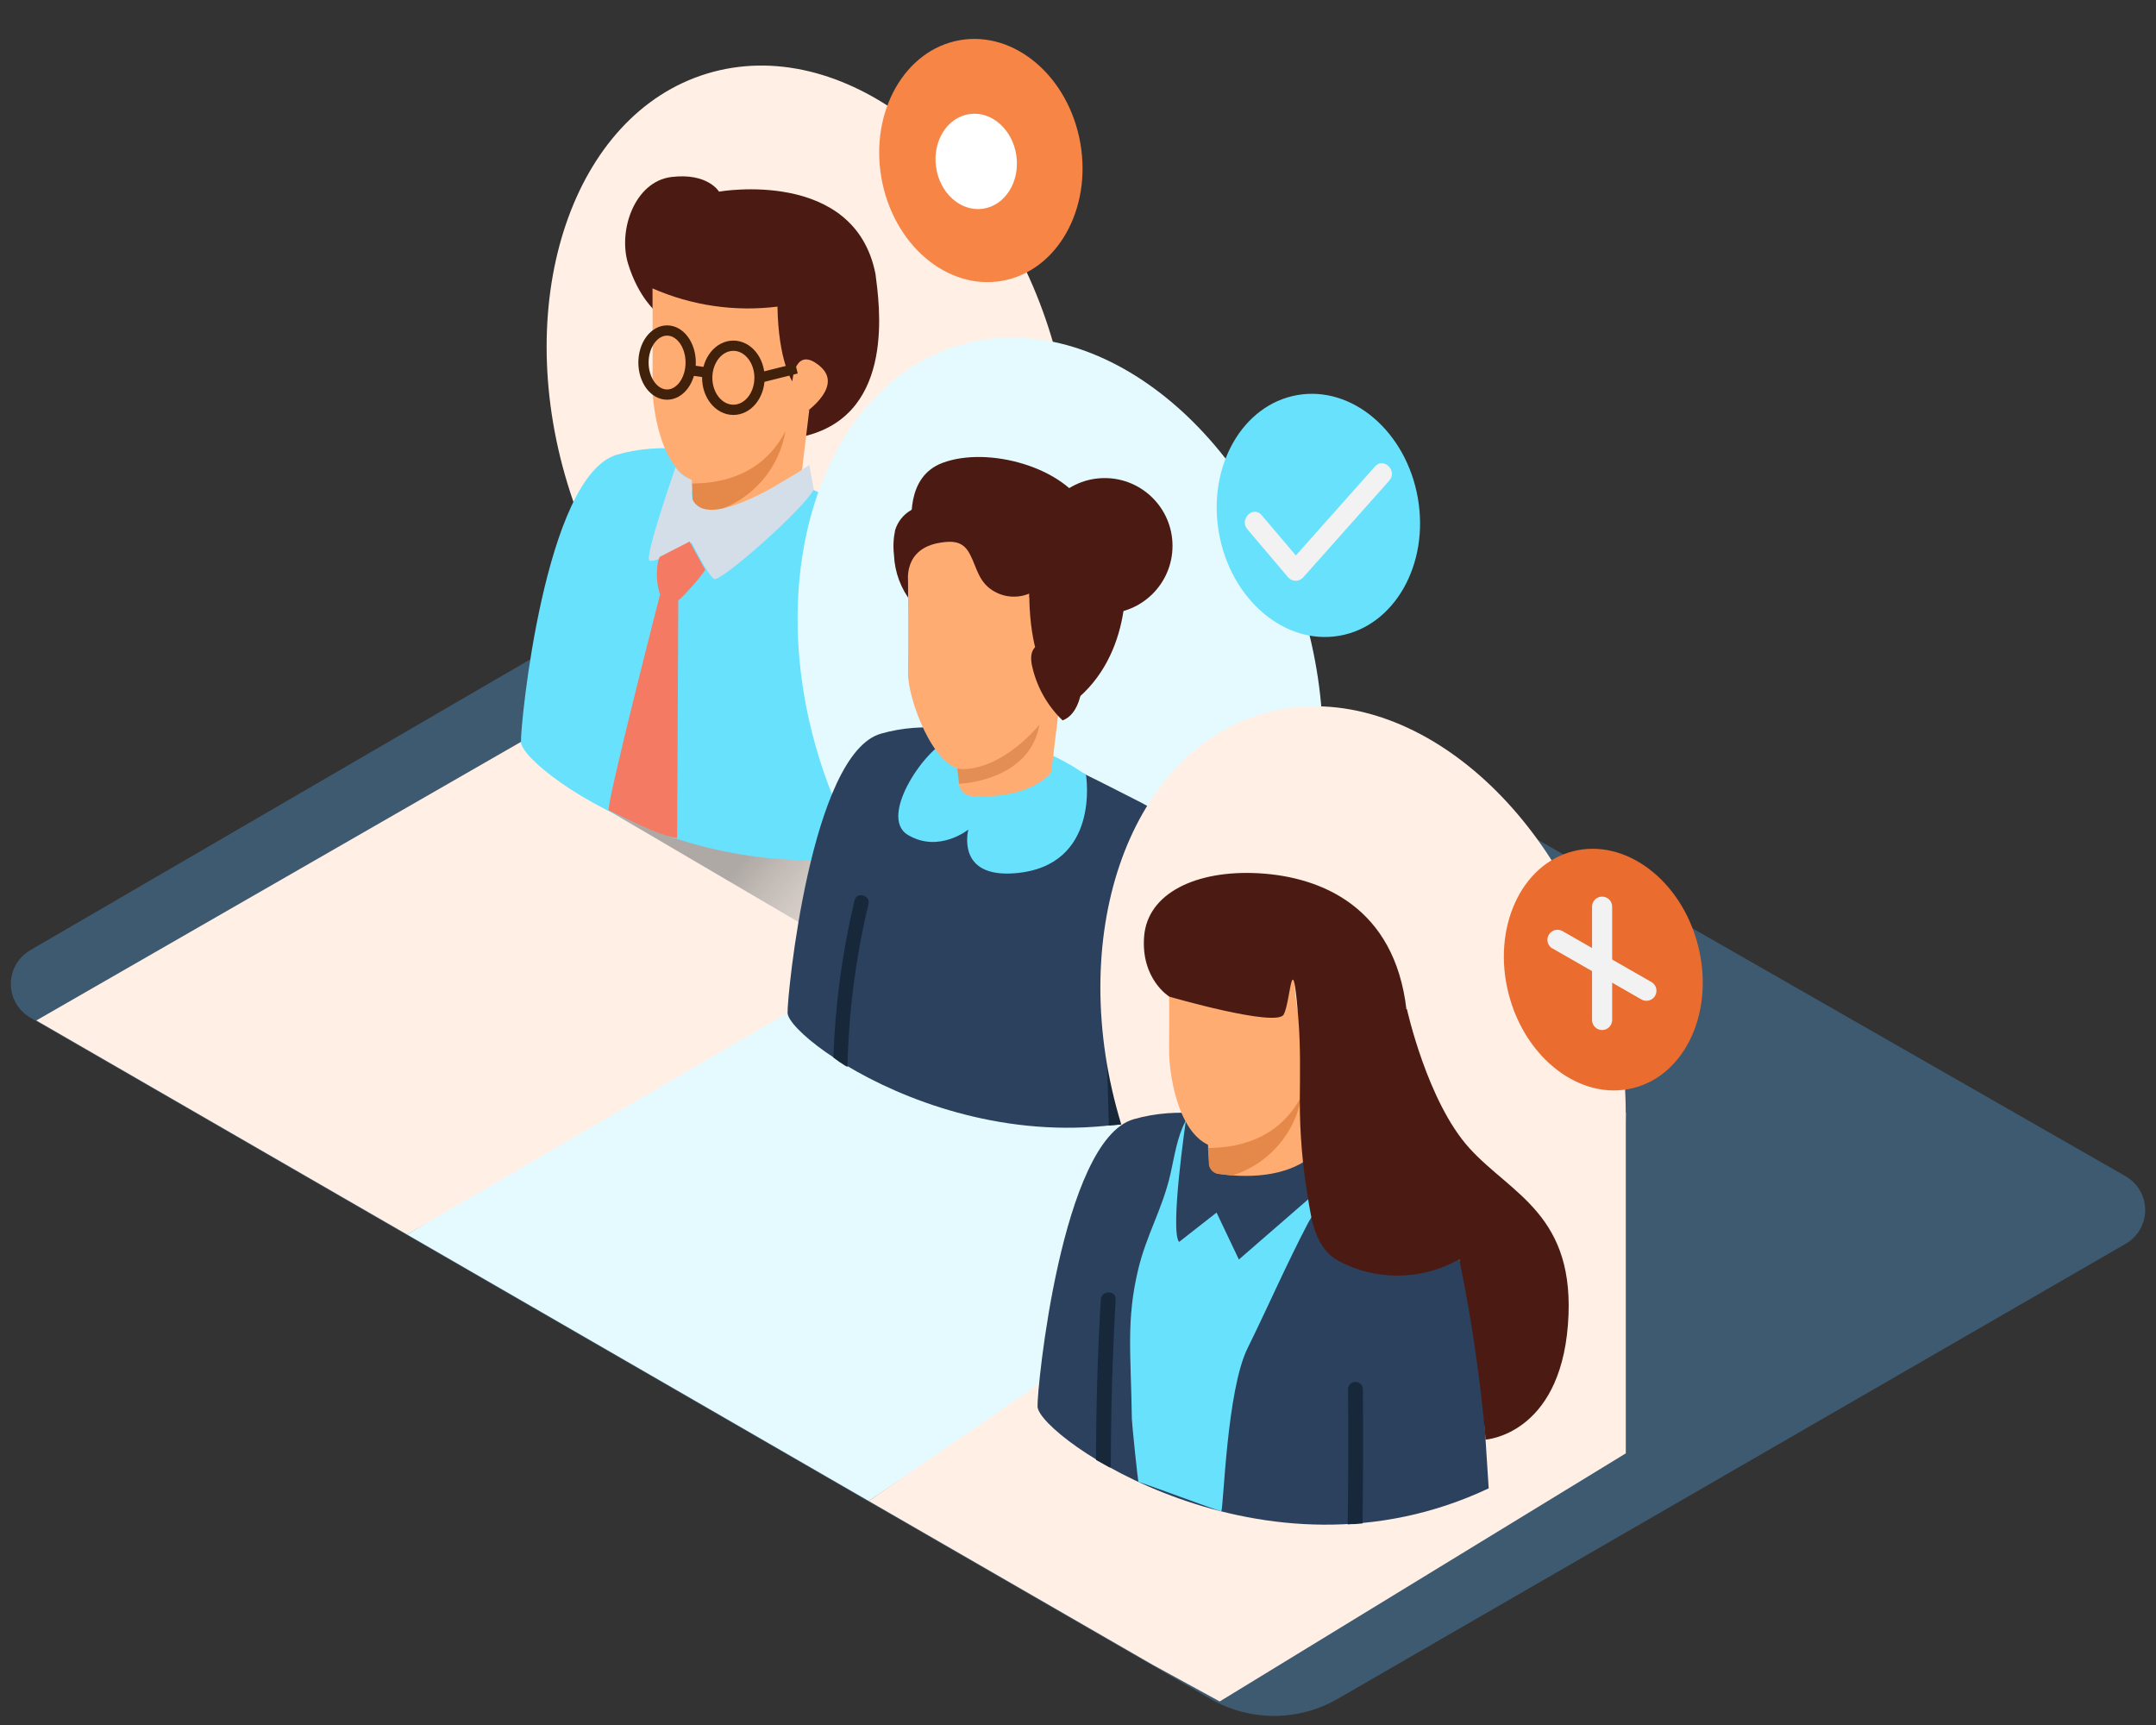 <svg width="160" height="128" viewBox="0 0 160 128" fill="none" xmlns="http://www.w3.org/2000/svg">
<rect x="0" y="0" width="160" height="128" fill="#333333" stroke="none"/>
<path d="M2.246 70.507L63.4 34.942C63.839 34.689 64.338 34.555 64.845 34.555C65.353 34.555 65.851 34.689 66.291 34.942L157.745 87.28C158.187 87.533 158.553 87.898 158.808 88.338C159.064 88.778 159.198 89.278 159.198 89.787C159.198 90.296 159.064 90.796 158.808 91.236C158.553 91.677 158.187 92.042 157.745 92.295L99.273 126.059C97.836 126.888 96.206 127.325 94.546 127.325C92.887 127.325 91.257 126.888 89.82 126.059L2.251 75.513C1.812 75.259 1.447 74.895 1.193 74.456C0.939 74.017 0.805 73.519 0.805 73.011C0.804 72.504 0.937 72.006 1.19 71.566C1.443 71.127 1.807 70.761 2.246 70.507V70.507Z" fill="#3E5A70"/>
<path d="M38.663 55.048L2.695 75.722L30.205 91.603L80.014 63.825" fill="#FFEFE4"/>
<path d="M58.439 75.159L30.203 91.603L64.464 111.376L103.646 85.135" fill="#E4FAFF"/>
<path d="M120.653 82.548V107.843L90.516 126.253L85.541 123.531L64.465 111.376L89.84 93.962" fill="#FFEFE4"/>
<path style="mix-blend-mode:multiply" opacity="0.63" d="M43.766 59.332L69.972 74.702L85.162 65.472L63.707 52.949" fill="url(#paint0_linear_1_52)"/>
<path style="mix-blend-mode:multiply" opacity="0.63" d="M62.254 78.995L88.46 94.365L103.645 85.135L82.196 72.612" fill="url(#paint1_linear_1_52)"/>
<path d="M67.651 55.366C77.565 52.35 82.203 38.733 78.011 24.953C73.819 11.172 62.384 2.445 52.47 5.461C42.556 8.476 37.918 22.093 42.11 35.874C46.302 49.655 57.737 58.381 67.651 55.366Z" fill="#FFEFE4"/>
<path d="M72.142 61.128C72.142 61.128 71.644 53.133 71.455 51.177C71.286 49.391 70.689 41.535 65.778 39.052C59.569 35.918 52.409 31.843 45.791 33.738C40.433 35.276 38.602 53.829 38.662 55.068C38.771 57.272 55.399 69.029 72.142 61.128Z" fill="#68E1FD"/>
<path d="M48.691 23.141C48.691 23.141 47.378 22.066 46.612 19.573C45.845 17.08 47.109 13.468 49.821 13.135C52.532 12.802 53.358 14.22 53.358 14.22C53.358 14.22 63.419 12.438 64.971 20.329C65.255 22.538 66.464 30.554 59.926 32.31C53.388 34.067 55.737 24.782 55.737 24.782" fill="#4B1B13"/>
<path d="M48.423 21.399C48.423 21.399 48.447 26.593 48.423 28.524C48.393 30.559 49.254 36.052 52.597 35.878C55.941 35.704 59.369 31.813 59.369 30.902C59.369 30.902 62.747 28.798 60.861 27.181C58.976 25.564 58.801 28.3 58.801 28.3C58.801 28.3 57.767 26.808 57.697 22.752C54.54 23.146 51.336 22.678 48.423 21.399V21.399Z" fill="#FFAC73"/>
<path d="M59.214 36.306C57.507 37.878 54.736 38.172 52.169 37.798C51.976 37.785 51.794 37.705 51.653 37.573C51.513 37.441 51.422 37.264 51.398 37.072C51.358 36.286 51.308 35.5 51.238 34.714L60.06 30.4L59.378 36.022C59.378 36.022 59.324 36.136 59.214 36.306Z" fill="#FFAC73"/>
<path d="M53.169 37.908C52.826 37.883 52.482 37.848 52.144 37.798C51.959 37.786 51.784 37.711 51.648 37.585C51.512 37.459 51.424 37.29 51.398 37.107C51.398 36.699 51.358 36.291 51.328 35.878C53.194 35.878 56.518 35.44 58.294 31.977C58.065 33.34 57.466 34.614 56.562 35.66C55.658 36.706 54.485 37.484 53.169 37.908V37.908Z" fill="#E5894A"/>
<path d="M60.059 34.5C59.348 34.997 58.612 35.425 57.87 35.858C56.831 36.502 55.729 37.039 54.581 37.46C53.626 37.783 51.959 38.256 51.392 37.057C51.341 36.842 51.329 36.619 51.357 36.4C51.372 36.133 51.362 35.865 51.328 35.599V35.599C50.875 35.432 50.478 35.14 50.183 34.758C50.161 34.729 50.145 34.695 50.138 34.659V34.659C50.138 34.659 47.82 41.291 48.193 41.585C48.566 41.878 51.337 40.276 51.337 40.276C51.337 40.276 52.532 42.719 53.004 42.963C53.477 43.207 59.577 37.843 60.393 36.316L60.059 34.5Z" fill="#D4DEE8"/>
<path d="M48.98 41.311C48.84 41.366 48.532 42.774 48.98 44.112C48.98 44.112 50.119 44.61 50.333 44.545C50.547 44.48 52.413 42.366 52.323 42.246C52.234 42.127 51.179 40.182 51.179 40.182L48.98 41.311Z" fill="#F47A63"/>
<path d="M48.983 44.112C48.983 44.112 44.903 59.999 45.182 60.133C45.46 60.268 48.998 62.094 50.252 62.178L50.336 44.545" fill="#F47A63"/>
<path d="M49.505 29.28C50.472 29.28 51.257 28.215 51.257 26.902C51.257 25.588 50.472 24.524 49.505 24.524C48.538 24.524 47.754 25.588 47.754 26.902C47.754 28.215 48.538 29.28 49.505 29.28Z" stroke="#42210B" stroke-width="0.761" stroke-miterlimit="10"/>
<path d="M54.425 30.41C55.496 30.41 56.365 29.345 56.365 28.032C56.365 26.718 55.496 25.653 54.425 25.653C53.353 25.653 52.484 26.718 52.484 28.032C52.484 29.345 53.353 30.41 54.425 30.41Z" stroke="#42210B" stroke-width="0.761" stroke-miterlimit="10"/>
<path d="M51.254 27.474L52.483 27.648" stroke="#42210B" stroke-width="0.761" stroke-miterlimit="10"/>
<path d="M56.363 28.032L59.11 27.345" stroke="#42210B" stroke-width="0.761" stroke-miterlimit="10"/>
<path d="M86.276 75.55C96.19 72.534 100.828 58.918 96.636 45.137C92.444 31.356 81.009 22.629 71.095 25.645C61.181 28.661 56.543 42.277 60.735 56.058C64.927 69.839 76.362 78.566 86.276 75.55Z" fill="#E4FAFF"/>
<path d="M90.956 81.065C90.956 81.065 90.458 73.303 90.289 71.378C90.125 69.641 89.548 62.014 84.776 59.601C78.746 56.556 71.79 52.6 65.372 54.441C60.167 55.934 58.406 73.955 58.446 75.159C58.545 77.319 74.696 88.733 90.956 81.065Z" fill="#2B415D"/>
<path d="M80.594 57.506C80.594 57.506 81.713 64.263 75.345 64.795C70.892 65.168 71.862 61.556 71.862 61.556C71.862 61.556 69.683 63.323 67.384 61.959C65.085 60.596 68.876 55.208 70.593 54.849C72.31 54.491 76.454 54.591 80.594 57.506Z" fill="#68E1FD"/>
<path d="M81.983 45.535C84.761 45.535 87.014 43.283 87.014 40.505C87.014 37.727 84.761 35.475 81.983 35.475C79.205 35.475 76.953 37.727 76.953 40.505C76.953 43.283 79.205 45.535 81.983 45.535Z" fill="#4B1B13"/>
<path d="M67.658 44.704C66.859 43.7 66.399 42.469 66.344 41.187C66.271 40.569 66.3 39.944 66.429 39.336C66.622 38.703 67.052 38.169 67.628 37.843C68.057 37.561 68.45 37.227 68.797 36.848C68.797 36.848 81.947 34.296 83.455 41.953C83.733 44.097 83.569 50.57 77.688 53.282C71.718 56.033 74.489 46.277 74.489 46.277" fill="#4B1B13"/>
<path d="M70.84 55.601L78.686 51.764L78.024 57.238C78.024 57.238 77.97 57.342 77.865 57.506C76.442 58.82 74.253 59.208 72.079 59.069C71.846 59.051 71.627 58.952 71.459 58.789C71.292 58.627 71.187 58.41 71.163 58.178C71.084 57.302 70.989 56.447 70.84 55.601Z" fill="#FFAC73"/>
<path d="M67.406 43.246C67.406 43.246 66.944 40.684 69.829 40.261C70.6 40.142 71.322 40.137 71.819 40.858C72.397 41.744 72.476 42.799 73.312 43.55C73.726 43.911 74.232 44.148 74.773 44.236C75.315 44.324 75.871 44.259 76.377 44.048C76.377 44.898 76.272 45.54 75.233 45.814C74.193 46.087 68.217 44.918 67.406 43.246Z" fill="#FFAC73"/>
<path d="M77.793 40.818C74.659 39.704 71.679 39.047 68.34 39.495C68.195 39.502 68.059 39.565 67.958 39.669C67.857 39.773 67.8 39.912 67.798 40.057C67.554 38.729 67.231 35.37 69.937 34.35C73.34 33.072 79.017 34.689 80.59 37.754C81.374 39.263 81.749 40.95 81.679 42.649C80.58 41.769 79.167 41.306 77.793 40.818Z" fill="#4B1B13"/>
<path d="M71.047 57.009L71.171 58.158C71.171 58.158 76.395 58.009 77.142 53.765L71.047 57.009Z" fill="#E28E54"/>
<path d="M67.387 43.013C67.387 43.013 67.412 48.058 67.387 49.929C67.362 51.919 69.337 57.073 71.442 57.069C74.716 57.069 78.02 53.118 78.02 52.252C78.02 52.252 81.303 50.207 79.448 48.635C77.592 47.063 77.457 49.725 77.457 49.725C77.457 49.725 76.462 48.262 76.383 44.336C73.32 44.713 70.212 44.256 67.387 43.013V43.013Z" fill="#FFAC73"/>
<path d="M62.723 79.08C62.421 78.894 62.128 78.691 61.848 78.473C61.979 74.541 62.505 70.632 63.42 66.805C63.579 66.139 64.609 66.422 64.45 67.089C63.503 71.049 62.981 75.099 62.892 79.169L62.723 79.08Z" fill="#17283A"/>
<path d="M82.744 83.488C82.593 83.491 82.441 83.504 82.291 83.528L81.898 70.064C81.898 69.923 81.954 69.788 82.054 69.688C82.154 69.588 82.29 69.532 82.431 69.532C82.572 69.532 82.707 69.588 82.807 69.688C82.907 69.788 82.963 69.923 82.963 70.064L83.351 83.444C83.148 83.442 82.945 83.457 82.744 83.488Z" fill="#17283A"/>
<path d="M78.856 53.456C77.675 52.323 76.872 50.853 76.557 49.247C76.154 46.734 79.512 47.869 80.04 48.953C80.567 50.038 80.408 52.874 78.856 53.456Z" fill="#4B1B13"/>
<path d="M108.745 102.909C118.659 99.893 123.297 86.276 119.105 72.495C114.912 58.715 103.477 49.988 93.564 53.004C83.65 56.019 79.012 69.636 83.204 83.417C87.396 97.198 98.831 105.924 108.745 102.909Z" fill="#FFEFE4"/>
<path style="mix-blend-mode:multiply" opacity="0.63" d="M80.461 107.659L106.667 123.028L121.857 113.799L100.408 101.276" fill="url(#paint2_linear_1_52)"/>
<path d="M110.478 110.44C110.478 110.44 109.98 102.445 109.791 100.49C109.622 98.703 109.025 90.847 104.114 88.364C97.904 85.23 90.745 81.155 84.127 83.05C78.769 84.588 76.938 103.141 76.998 104.38C77.107 106.584 93.735 118.337 110.478 110.44Z" fill="#2B415D"/>
<path d="M97.774 89.3C97.774 89.723 97.277 90.359 97.093 90.713C95.5 93.748 94.107 96.952 92.58 100.052C91.052 103.151 90.818 111.59 90.639 112.147C90.639 112.202 84.544 109.933 84.495 109.968C84.445 110.003 83.997 105.565 83.997 105.296C83.927 100.44 83.569 97.962 84.46 94.225C85.092 91.573 86.246 89.777 86.858 87.125C87.147 85.862 87.356 84.344 87.982 83.195C88.684 81.911 97.774 86.459 97.774 89.3Z" fill="#68E1FD"/>
<path d="M100.513 113.092C100.349 113.092 100.185 113.092 100.016 113.117C100.062 109.777 100.07 106.435 100.041 103.092C100.041 102.946 100.098 102.806 100.202 102.703C100.305 102.6 100.444 102.542 100.59 102.542C100.736 102.542 100.876 102.6 100.979 102.703C101.082 102.806 101.14 102.946 101.14 103.092C101.17 106.409 101.162 109.726 101.115 113.043L100.513 113.092Z" fill="#17283A"/>
<path d="M82.39 108.903C82.353 108.881 82.315 108.863 82.275 108.848L81.977 108.684L81.628 108.49L81.34 108.331C81.34 104.35 81.458 100.383 81.693 96.43C81.733 95.728 82.832 95.723 82.793 96.43C82.564 100.516 82.444 104.604 82.434 108.694C82.433 108.766 82.418 108.837 82.39 108.903V108.903Z" fill="#17283A"/>
<path d="M87.999 83.2C87.999 83.2 86.81 91.325 87.501 92.156L90.283 89.976L91.939 93.459L98.86 87.449L87.999 83.2Z" fill="#2B415D"/>
<path d="M86.759 70.711C86.759 70.711 86.783 75.906 86.759 77.836C86.729 79.871 87.59 85.364 90.933 85.19C94.276 85.016 97.705 81.125 97.705 80.214C97.705 80.214 101.083 78.11 99.197 76.493C97.312 74.876 97.137 77.612 97.137 77.612C97.137 77.612 96.103 76.12 96.033 72.064C92.876 72.458 89.671 71.99 86.759 70.711Z" fill="#FFAC73"/>
<path d="M97.55 85.618C95.843 87.19 93.072 87.484 90.505 87.11C90.312 87.097 90.13 87.017 89.989 86.885C89.849 86.753 89.758 86.576 89.733 86.384C89.694 85.598 89.644 84.812 89.574 84.026L98.396 79.712L97.714 85.334C97.714 85.334 97.654 85.449 97.55 85.618Z" fill="#FFAC73"/>
<path d="M91.481 87.22C91.137 87.195 90.794 87.16 90.456 87.111C90.27 87.097 90.095 87.02 89.96 86.892C89.825 86.764 89.738 86.593 89.714 86.409C89.714 86.001 89.674 85.593 89.644 85.18C91.51 85.18 94.834 84.742 96.61 81.279C96.383 82.645 95.784 83.921 94.879 84.969C93.974 86.017 92.798 86.796 91.481 87.22V87.22Z" fill="#E5894A"/>
<path d="M109.039 85.19C105.919 81.742 104.412 74.886 104.412 74.886H104.372C103.491 67.348 98.113 65.064 93.426 64.8C88.739 64.537 85.162 66.293 84.908 69.477C84.654 72.662 86.779 73.955 86.779 73.955C86.779 73.955 94.739 76.264 95.267 75.279C95.794 74.294 95.894 69.746 96.361 75.707C96.516 77.697 96.476 79.652 96.461 81.623C96.454 84.045 96.654 86.463 97.058 88.852C97.347 90.623 97.61 92.603 99.337 93.569C100.719 94.303 102.265 94.677 103.831 94.655C105.396 94.633 106.931 94.217 108.293 93.444C109.208 97.862 109.861 102.329 110.248 106.823C110.248 106.823 115.721 106.48 116.358 98.31C116.995 90.141 112.163 88.638 109.039 85.19Z" fill="#4B1B13"/>
<path d="M99.407 47.173C103.483 46.458 106.085 41.88 105.219 36.949C104.353 32.017 100.347 28.6 96.271 29.316C92.195 30.032 89.593 34.609 90.459 39.541C91.325 44.472 95.331 47.889 99.407 47.173Z" fill="#68E1FD"/>
<path d="M92.567 39.271L95.626 42.878C95.767 43.017 95.957 43.095 96.154 43.095C96.351 43.095 96.541 43.017 96.681 42.878L103.1 35.664C103.736 34.947 102.687 33.888 102.045 34.609L95.626 41.824H96.681L93.621 38.216C92.999 37.485 91.95 38.545 92.567 39.271Z" fill="#F2F2F2"/>
<path d="M121.238 80.729C125.119 79.732 127.255 74.993 126.01 70.144C124.765 65.295 120.61 62.171 116.729 63.168C112.849 64.164 110.712 68.903 111.958 73.752C113.203 78.602 117.358 81.725 121.238 80.729Z" fill="#EA6D2F"/>
<path d="M118.148 67.278V75.687C118.148 75.885 118.227 76.075 118.367 76.214C118.507 76.354 118.697 76.433 118.895 76.433C119.093 76.433 119.283 76.354 119.422 76.214C119.562 76.075 119.641 75.885 119.641 75.687V67.278C119.641 67.08 119.562 66.89 119.422 66.75C119.283 66.61 119.093 66.532 118.895 66.532C118.697 66.532 118.507 66.61 118.367 66.75C118.227 66.89 118.148 67.08 118.148 67.278Z" fill="#F2F2F2"/>
<path d="M115.198 70.368L121.831 74.174C122.001 74.265 122.2 74.287 122.386 74.234C122.572 74.182 122.73 74.059 122.828 73.892C122.925 73.725 122.954 73.527 122.908 73.339C122.862 73.151 122.745 72.989 122.582 72.885L115.935 69.079C115.764 68.988 115.565 68.966 115.379 69.019C115.193 69.072 115.035 69.194 114.938 69.361C114.84 69.528 114.811 69.726 114.857 69.914C114.903 70.102 115.02 70.265 115.183 70.368H115.198Z" fill="#F2F2F2"/>
<path d="M74.36 20.84C78.436 20.124 81.038 15.546 80.172 10.615C79.306 5.684 75.3 2.266 71.224 2.982C67.148 3.698 64.546 8.276 65.412 13.207C66.278 18.138 70.284 21.555 74.36 20.84Z" fill="#F78546"/>
<path d="M72.934 15.49C74.581 15.261 75.698 13.502 75.428 11.562C75.158 9.621 73.605 8.234 71.958 8.462C70.311 8.691 69.195 10.45 69.465 12.39C69.734 14.331 71.288 15.719 72.934 15.49Z" fill="white"/>
<defs>
<linearGradient id="paint0_linear_1_52" x1="75.28" y1="71.741" x2="59.697" y2="58.282" gradientUnits="userSpaceOnUse">
<stop stop-color="white" stop-opacity="0"/>
<stop offset="0.99" stop-color="#808080"/>
</linearGradient>
<linearGradient id="paint1_linear_1_52" x1="117908" y1="4317.25" x2="118520" y2="3312.1" gradientUnits="userSpaceOnUse">
<stop stop-color="white" stop-opacity="0"/>
<stop offset="0.99" stop-color="#808080"/>
</linearGradient>
<linearGradient id="paint2_linear_1_52" x1="116426" y1="5599.09" x2="117037" y2="4593.93" gradientUnits="userSpaceOnUse">
<stop stop-color="white" stop-opacity="0"/>
<stop offset="0.99" stop-color="#808080"/>
</linearGradient>
</defs>
</svg>
